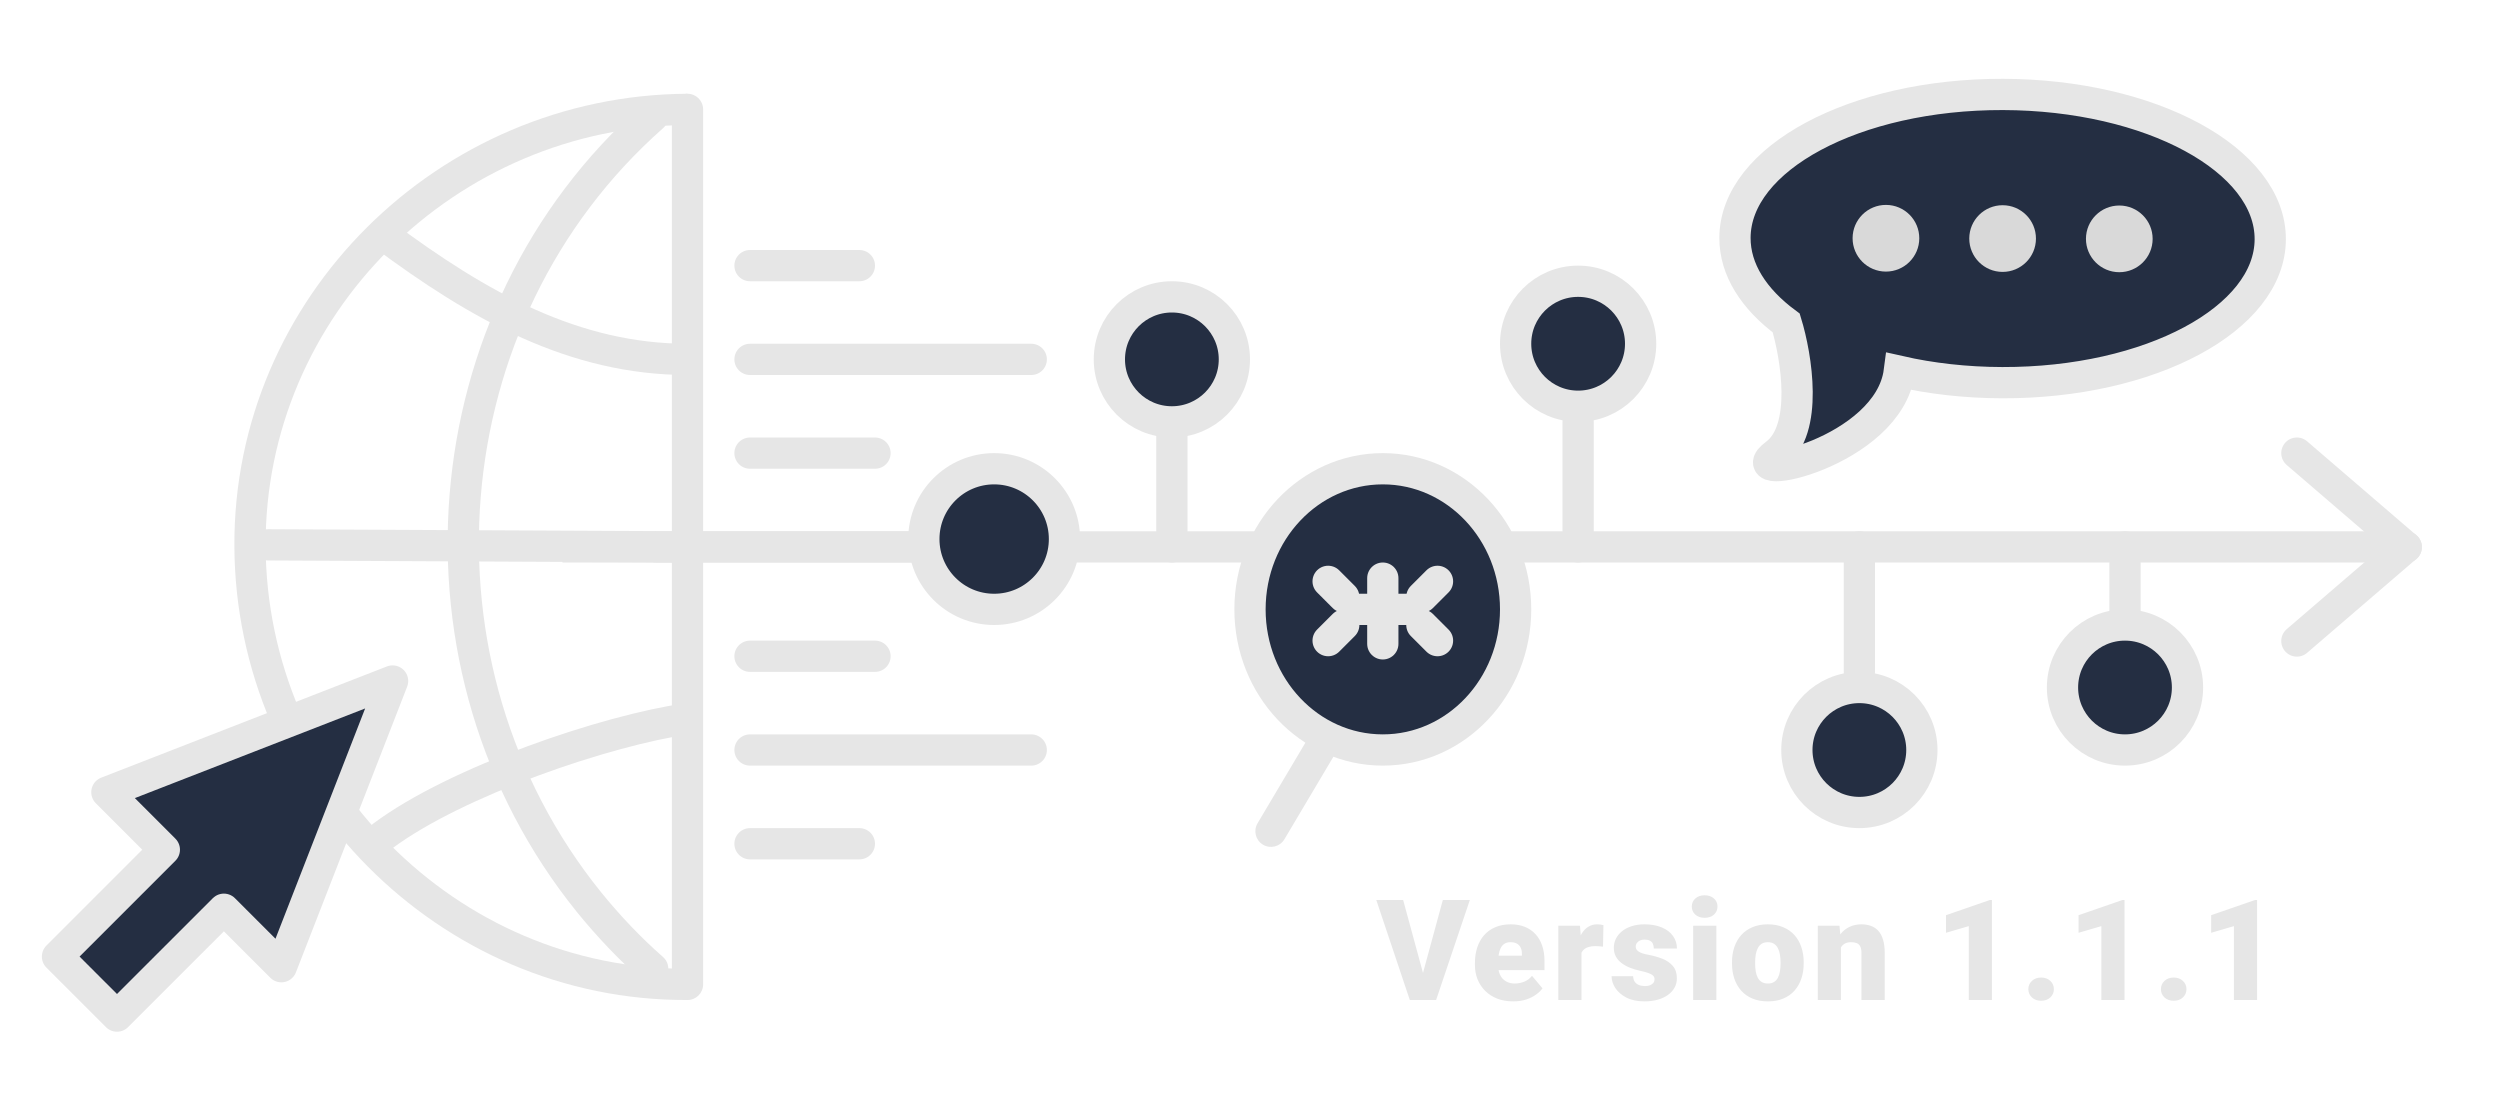 <svg width="160" height="70" viewBox="0 0 160 70" fill="none" xmlns="http://www.w3.org/2000/svg">
<path d="M44 7C28.614 7.086 15.929 19.593 16 34.953C16.072 50.313 28.614 63.071 44 63" stroke="#E6E6E6" stroke-width="2"/>
<path d="M43 63.001C43 63.553 43.448 64.001 44 64.001C44.552 64.001 45 63.553 45 63.001L43 63.001ZM45 7C45 6.448 44.552 6 44 6C43.448 6 43 6.448 43 7L45 7ZM17.178 33.87C16.625 33.868 16.175 34.313 16.173 34.866C16.17 35.418 16.616 35.868 17.168 35.87L17.178 33.87ZM43.995 36C44.547 36.003 44.997 35.557 45 35.005C45.003 34.453 44.557 34.003 44.005 34L43.995 36ZM23.902 52.699C23.459 53.029 23.368 53.656 23.699 54.099C24.029 54.541 24.655 54.632 25.098 54.302L23.902 52.699ZM25.098 14.199C24.655 13.869 24.029 13.96 23.699 14.402C23.368 14.845 23.459 15.472 23.902 15.802L25.098 14.199ZM42.435 8.205C42.849 7.839 42.889 7.207 42.523 6.793C42.158 6.379 41.526 6.34 41.112 6.705L42.435 8.205ZM37.714 57.76L36.937 58.388L36.939 58.391L37.714 57.76ZM41.113 62.752C41.528 63.116 42.16 63.075 42.525 62.661C42.889 62.246 42.849 61.614 42.434 61.249L41.113 62.752ZM44 23L45 23V23L44 23ZM44.139 46.99C44.686 46.913 45.067 46.408 44.99 45.861C44.913 45.314 44.408 44.933 43.861 45.01L44.139 46.99ZM43 61C43 61.552 43.448 62 44 62C44.552 62 45 61.552 45 61L43 61ZM45 59.501C45 58.948 44.552 58.501 44 58.501C43.448 58.501 43 58.948 43 59.501L45 59.501ZM17.168 35.87L43.995 36L44.005 34L17.178 33.87L17.168 35.87ZM41.112 6.705C26.287 19.786 24.427 42.913 36.937 58.388L38.492 57.131C26.647 42.478 28.423 20.569 42.435 8.205L41.112 6.705ZM36.939 58.391C38.214 59.957 39.605 61.426 41.113 62.752L42.434 61.249C41.017 60.005 39.702 58.618 38.49 57.128L36.939 58.391ZM23.902 15.802C30.119 20.441 36.434 24 44 24L44 22C37.1 22 31.223 18.77 25.098 14.199L23.902 15.802ZM45 23L45 7L43 7L43 23L45 23ZM43.861 45.01C41.194 45.385 37.421 46.407 33.735 47.769C30.058 49.127 26.365 50.861 23.902 52.699L25.098 54.302C27.333 52.634 30.817 50.979 34.428 49.645C38.032 48.314 41.66 47.339 44.139 46.99L43.861 45.01ZM45 61L45 23L43 23L43 61L45 61ZM45 63.001L45 59.501L43 59.501L43 63.001L45 63.001Z" fill="#E6E6E6"/>
<path d="M48 23H66" stroke="#E6E6E6" stroke-width="2" stroke-linecap="round" stroke-linejoin="round"/>
<path d="M48 48H66" stroke="#E6E6E6" stroke-width="2" stroke-linecap="round" stroke-linejoin="round"/>
<path d="M48 29H56" stroke="#E6E6E6" stroke-width="2" stroke-linecap="round" stroke-linejoin="round"/>
<path d="M101 27L101 35" stroke="#E6E6E6" stroke-width="2" stroke-linecap="round" stroke-linejoin="round"/>
<path d="M119 43L119 35" stroke="#E6E6E6" stroke-width="2" stroke-linecap="round" stroke-linejoin="round"/>
<path d="M136 43L136 35" stroke="#E6E6E6" stroke-width="2" stroke-linecap="round" stroke-linejoin="round"/>
<path d="M75 27L75 35" stroke="#E6E6E6" stroke-width="2" stroke-linecap="round" stroke-linejoin="round"/>
<path d="M48 42H56" stroke="#E6E6E6" stroke-width="2" stroke-linecap="round" stroke-linejoin="round"/>
<path d="M48 17L55 17" stroke="#E6E6E6" stroke-width="2" stroke-linecap="round" stroke-linejoin="round"/>
<path d="M48 54L55 54" stroke="#E6E6E6" stroke-width="2" stroke-linecap="round" stroke-linejoin="round"/>
<path d="M42 35L65 35" stroke="#E6E6E6" stroke-width="2" stroke-linecap="round" stroke-linejoin="round"/>
<path d="M152 36C152.552 36 153 35.552 153 35C153 34.448 152.552 34 152 34L152 36ZM36 36L152 36L152 34L36 34L36 36Z" fill="#E6E6E6"/>
<path d="M80.483 52.691C80.201 53.166 80.358 53.779 80.833 54.061C81.308 54.343 81.921 54.187 82.203 53.712L80.483 52.691ZM88.44 39.285L80.483 52.691L82.203 53.712L90.16 40.306L88.44 39.285Z" fill="#E6E6E6"/>
<path d="M147 29L154 35.017" stroke="#E6E6E6" stroke-width="2" stroke-linecap="round" stroke-linejoin="round"/>
<path d="M147 41.025L154 35.008" stroke="#E6E6E6" stroke-width="2" stroke-linecap="round" stroke-linejoin="round"/>
<ellipse cx="88.5" cy="39" rx="8.5" ry="9" transform="rotate(180 88.5 39)" fill="#242E42" stroke="#E6E6E6" stroke-width="2"/>
<path d="M128.143 24.491C137.603 24.516 145.283 20.406 145.296 15.312C145.309 10.218 137.651 6.069 128.191 6.044C118.731 6.02 111.051 10.13 111.038 15.223C111.032 17.258 112.25 19.141 114.318 20.671C114.971 22.813 115.75 27.49 113.637 29.065C110.997 31.035 120.884 28.988 121.557 23.767C123.584 24.228 125.809 24.485 128.143 24.491Z" fill="#242E42" stroke="#E6E6E6" stroke-width="2"/>
<circle cx="128.167" cy="15.268" r="2.134" transform="rotate(0.148 128.167 15.268)" fill="#D9D9D9"/>
<circle cx="120.7" cy="15.248" r="2.134" transform="rotate(0.148 120.7 15.248)" fill="#D9D9D9"/>
<circle cx="135.635" cy="15.287" r="2.134" transform="rotate(0.148 135.635 15.287)" fill="#D9D9D9"/>
<circle cx="63.626" cy="34.5" r="4.5" transform="rotate(180 63.626 34.5)" fill="#242E42" stroke="#E6E6E6" stroke-width="2"/>
<circle cx="119" cy="48" r="4" fill="#242E42" stroke="#E6E6E6" stroke-width="2"/>
<circle cx="101" cy="22" r="4" transform="rotate(180 101 22)" fill="#242E42" stroke="#E6E6E6" stroke-width="2"/>
<circle cx="136" cy="44" r="4" fill="#242E42" stroke="#E6E6E6" stroke-width="2"/>
<circle cx="75" cy="23" r="4" transform="rotate(180 75 23)" fill="#242E42" stroke="#E6E6E6" stroke-width="2"/>
<path d="M18.007 61.869L25.126 43.584L6.84 50.702L10.518 54.381L3.679 61.221L7.488 65.03L14.328 58.191L18.007 61.869Z" fill="#242E42" stroke="#E6E6E6" stroke-width="2" stroke-linejoin="round"/>
<path d="M87 39L90 39" stroke="#E6E6E6" stroke-width="2" stroke-linecap="round" stroke-linejoin="round"/>
<path d="M85 41L86 40" stroke="#E6E6E6" stroke-width="2" stroke-linecap="round" stroke-linejoin="round"/>
<path d="M92 37.207L91 38.207" stroke="#E6E6E6" stroke-width="2" stroke-linecap="round" stroke-linejoin="round"/>
<path d="M88.5 41.207L88.5 39.793" stroke="#E6E6E6" stroke-width="2" stroke-linecap="round" stroke-linejoin="round"/>
<path d="M88.5 37L88.5 38.414" stroke="#E6E6E6" stroke-width="2" stroke-linecap="round" stroke-linejoin="round"/>
<path d="M92 41L91 40" stroke="#E6E6E6" stroke-width="2" stroke-linecap="round" stroke-linejoin="round"/>
<path d="M85 37.207L86 38.207" stroke="#E6E6E6" stroke-width="2" stroke-linecap="round" stroke-linejoin="round"/>
<path d="M91.01 62.493L92.341 57.602H94.069L91.911 64H90.795L91.01 62.493ZM89.802 57.602L91.133 62.493L91.357 64H90.228L88.083 57.602H89.802ZM96.848 64.088C96.461 64.088 96.115 64.028 95.811 63.908C95.506 63.785 95.248 63.616 95.037 63.402C94.829 63.188 94.67 62.942 94.558 62.664C94.45 62.386 94.396 62.091 94.396 61.781V61.614C94.396 61.265 94.444 60.943 94.541 60.647C94.637 60.348 94.781 60.087 94.971 59.865C95.162 59.642 95.401 59.469 95.688 59.346C95.975 59.22 96.309 59.157 96.69 59.157C97.027 59.157 97.328 59.211 97.595 59.32C97.862 59.428 98.087 59.584 98.272 59.786C98.459 59.988 98.601 60.232 98.698 60.52C98.798 60.807 98.847 61.129 98.847 61.486V62.088H94.963V61.161H97.402V61.047C97.404 60.889 97.377 60.754 97.318 60.643C97.262 60.531 97.18 60.446 97.072 60.388C96.964 60.329 96.832 60.3 96.677 60.3C96.515 60.3 96.382 60.335 96.277 60.405C96.174 60.476 96.094 60.572 96.035 60.695C95.979 60.815 95.94 60.955 95.916 61.113C95.893 61.271 95.881 61.438 95.881 61.614V61.781C95.881 61.956 95.904 62.116 95.951 62.26C96.001 62.403 96.072 62.526 96.162 62.629C96.256 62.728 96.367 62.806 96.496 62.862C96.628 62.917 96.778 62.945 96.945 62.945C97.147 62.945 97.346 62.907 97.542 62.831C97.739 62.755 97.907 62.629 98.048 62.453L98.72 63.253C98.623 63.391 98.486 63.524 98.307 63.653C98.131 63.782 97.92 63.887 97.674 63.969C97.428 64.048 97.153 64.088 96.848 64.088ZM101.214 60.423V64H99.733V59.245H101.117L101.214 60.423ZM102.62 59.21L102.593 60.585C102.535 60.58 102.456 60.572 102.356 60.563C102.257 60.555 102.173 60.55 102.106 60.55C101.933 60.55 101.783 60.571 101.657 60.612C101.534 60.65 101.432 60.709 101.35 60.788C101.271 60.864 101.212 60.96 101.174 61.078C101.139 61.195 101.123 61.331 101.126 61.486L100.858 61.31C100.858 60.991 100.888 60.701 100.95 60.44C101.014 60.177 101.105 59.95 101.222 59.759C101.34 59.566 101.482 59.418 101.649 59.315C101.816 59.21 102.003 59.157 102.211 59.157C102.284 59.157 102.356 59.162 102.426 59.17C102.5 59.179 102.564 59.192 102.62 59.21ZM105.891 62.664C105.891 62.582 105.863 62.512 105.808 62.453C105.755 62.392 105.661 62.336 105.527 62.286C105.392 62.233 105.203 62.181 104.96 62.128C104.728 62.078 104.51 62.012 104.305 61.93C104.103 61.848 103.925 61.748 103.773 61.631C103.621 61.514 103.501 61.375 103.413 61.214C103.328 61.053 103.285 60.868 103.285 60.66C103.285 60.458 103.328 60.268 103.413 60.089C103.501 59.907 103.628 59.748 103.795 59.61C103.965 59.469 104.172 59.359 104.415 59.28C104.658 59.198 104.935 59.157 105.245 59.157C105.673 59.157 106.042 59.223 106.353 59.355C106.663 59.484 106.902 59.666 107.069 59.9C107.239 60.131 107.324 60.399 107.324 60.704H105.843C105.843 60.584 105.822 60.481 105.781 60.397C105.743 60.312 105.68 60.247 105.592 60.203C105.505 60.156 105.387 60.133 105.241 60.133C105.138 60.133 105.045 60.152 104.96 60.19C104.878 60.228 104.812 60.281 104.762 60.348C104.712 60.416 104.687 60.495 104.687 60.585C104.687 60.65 104.702 60.709 104.731 60.761C104.763 60.811 104.812 60.858 104.876 60.902C104.941 60.943 105.023 60.981 105.122 61.016C105.222 61.048 105.342 61.078 105.483 61.104C105.802 61.163 106.101 61.246 106.379 61.355C106.657 61.463 106.883 61.617 107.056 61.816C107.232 62.015 107.32 62.283 107.32 62.62C107.32 62.831 107.271 63.026 107.174 63.205C107.078 63.38 106.939 63.536 106.757 63.67C106.575 63.802 106.357 63.905 106.102 63.978C105.847 64.051 105.56 64.088 105.241 64.088C104.787 64.088 104.403 64.007 104.09 63.846C103.776 63.682 103.539 63.477 103.378 63.231C103.219 62.982 103.14 62.73 103.14 62.475H104.52C104.526 62.622 104.561 62.742 104.626 62.835C104.693 62.929 104.782 62.998 104.894 63.042C105.005 63.086 105.134 63.108 105.28 63.108C105.415 63.108 105.527 63.089 105.614 63.051C105.705 63.013 105.774 62.961 105.821 62.897C105.868 62.83 105.891 62.752 105.891 62.664ZM109.848 59.245V64H108.363V59.245H109.848ZM108.275 58.019C108.275 57.808 108.351 57.635 108.504 57.501C108.656 57.366 108.854 57.298 109.097 57.298C109.34 57.298 109.538 57.366 109.69 57.501C109.842 57.635 109.919 57.808 109.919 58.019C109.919 58.23 109.842 58.403 109.69 58.538C109.538 58.672 109.34 58.74 109.097 58.74C108.854 58.74 108.656 58.672 108.504 58.538C108.351 58.403 108.275 58.23 108.275 58.019ZM110.848 61.671V61.579C110.848 61.23 110.898 60.909 110.997 60.616C111.097 60.32 111.243 60.064 111.437 59.847C111.63 59.63 111.869 59.462 112.153 59.342C112.437 59.219 112.765 59.157 113.137 59.157C113.512 59.157 113.842 59.219 114.126 59.342C114.413 59.462 114.653 59.63 114.847 59.847C115.04 60.064 115.187 60.32 115.286 60.616C115.386 60.909 115.436 61.23 115.436 61.579V61.671C115.436 62.017 115.386 62.337 115.286 62.633C115.187 62.926 115.04 63.183 114.847 63.402C114.653 63.619 114.415 63.788 114.131 63.908C113.846 64.028 113.518 64.088 113.146 64.088C112.774 64.088 112.444 64.028 112.157 63.908C111.87 63.788 111.63 63.619 111.437 63.402C111.243 63.183 111.097 62.926 110.997 62.633C110.898 62.337 110.848 62.017 110.848 61.671ZM112.329 61.579V61.671C112.329 61.85 112.342 62.017 112.368 62.172C112.395 62.327 112.439 62.463 112.5 62.581C112.562 62.695 112.645 62.784 112.751 62.849C112.856 62.913 112.988 62.945 113.146 62.945C113.301 62.945 113.43 62.913 113.533 62.849C113.638 62.784 113.722 62.695 113.783 62.581C113.845 62.463 113.889 62.327 113.915 62.172C113.942 62.017 113.955 61.85 113.955 61.671V61.579C113.955 61.406 113.942 61.243 113.915 61.091C113.889 60.935 113.845 60.799 113.783 60.682C113.722 60.562 113.638 60.468 113.533 60.401C113.427 60.334 113.296 60.3 113.137 60.3C112.982 60.3 112.852 60.334 112.746 60.401C112.644 60.468 112.562 60.562 112.5 60.682C112.439 60.799 112.395 60.935 112.368 61.091C112.342 61.243 112.329 61.406 112.329 61.579ZM117.819 60.26V64H116.338V59.245H117.727L117.819 60.26ZM117.644 61.46L117.297 61.469C117.297 61.105 117.34 60.782 117.428 60.498C117.516 60.21 117.641 59.967 117.802 59.768C117.963 59.569 118.155 59.418 118.378 59.315C118.603 59.21 118.854 59.157 119.129 59.157C119.349 59.157 119.549 59.19 119.731 59.254C119.916 59.318 120.074 59.422 120.206 59.566C120.34 59.709 120.443 59.9 120.513 60.137C120.587 60.372 120.623 60.662 120.623 61.007V64H119.133V61.003C119.133 60.812 119.107 60.667 119.054 60.568C119.002 60.465 118.925 60.395 118.826 60.357C118.726 60.319 118.605 60.3 118.461 60.3C118.309 60.3 118.18 60.329 118.074 60.388C117.969 60.446 117.884 60.528 117.819 60.634C117.758 60.736 117.713 60.858 117.683 60.998C117.657 61.139 117.644 61.293 117.644 61.46ZM127.482 57.602V64H126.002V59.272L124.543 59.698V58.573L127.346 57.602H127.482ZM129.814 63.306C129.814 63.095 129.89 62.919 130.042 62.778C130.194 62.635 130.391 62.563 130.631 62.563C130.874 62.563 131.07 62.635 131.22 62.778C131.372 62.919 131.448 63.095 131.448 63.306C131.448 63.517 131.372 63.694 131.22 63.837C131.07 63.978 130.874 64.048 130.631 64.048C130.391 64.048 130.194 63.978 130.042 63.837C129.89 63.694 129.814 63.517 129.814 63.306ZM135.968 57.602V64H134.487V59.272L133.028 59.698V58.573L135.832 57.602H135.968ZM138.299 63.306C138.299 63.095 138.375 62.919 138.527 62.778C138.68 62.635 138.876 62.563 139.116 62.563C139.359 62.563 139.556 62.635 139.705 62.778C139.857 62.919 139.934 63.095 139.934 63.306C139.934 63.517 139.857 63.694 139.705 63.837C139.556 63.978 139.359 64.048 139.116 64.048C138.876 64.048 138.68 63.978 138.527 63.837C138.375 63.694 138.299 63.517 138.299 63.306ZM144.453 57.602V64H142.972V59.272L141.513 59.698V58.573L144.317 57.602H144.453Z" fill="#E6E6E6"/>
</svg>
